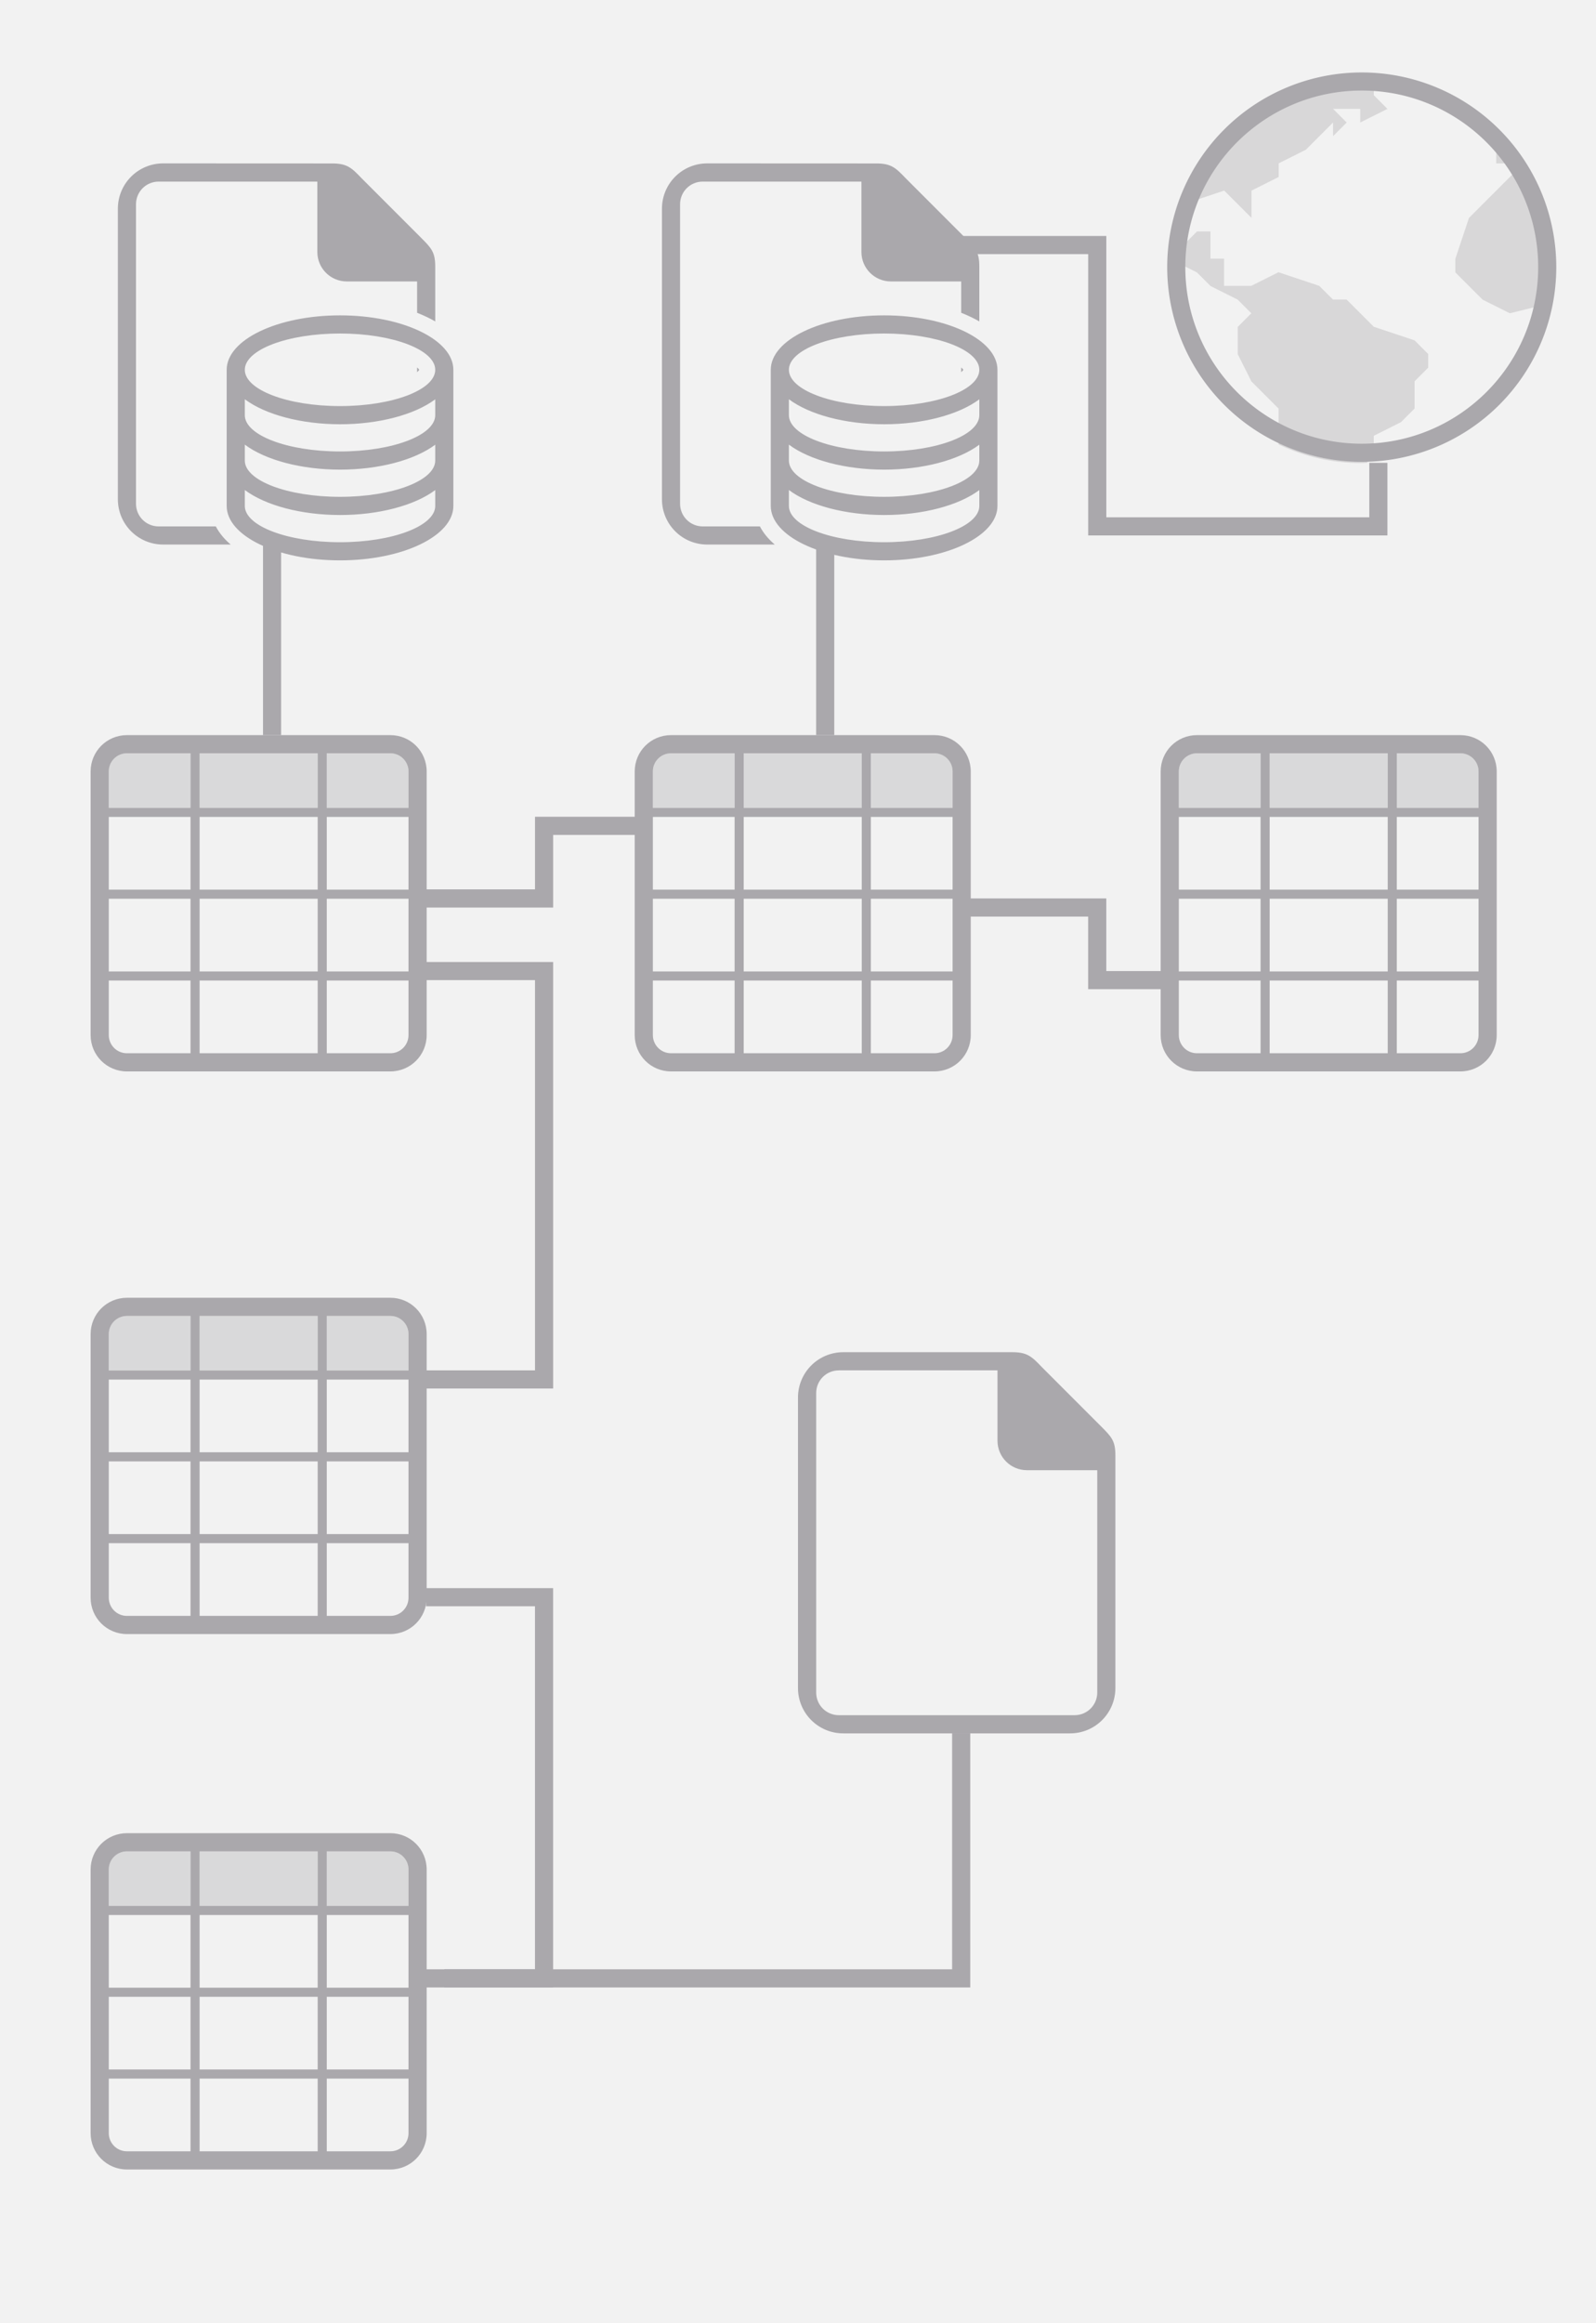 <svg height="256" viewBox="0 0 46.567 67.733" width="176" xmlns="http://www.w3.org/2000/svg"><path d="m0 0h46.567v67.733h-46.567z" fill="#f2f2f2"/><g fill="none" stroke="#aaa8ac" stroke-width=".529"><path d="m18.918 24.077-3.043 0v2.117l-3.439-0"/><path d="m12.435 40.217 3.44-0v-11.906l-3.439-0"/><path d="m40.217 13.494-0 1.852h-8.202l-0-8.202-4.365-0"/></g><g fill="#aaa8ac" stroke-width=".265" transform="matrix(1.5 0 0 1.5 -19.05 0)"><path d="m39.158 1.588a3.704 3.704 0 0 0 -3.455 2.381h.016l.794-.265.265.265.265.265v-.529l.529-.265v-.265l.529-.265.529-.529v.265l.265-.265-.265-.265h.529v.265l.529-.265-.265-.265v-.251a3.704 3.704 0 0 0 -.265-.013zm2.745 1.224-.099.099v.265h.389a3.704 3.704 0 0 0 -.289-.364zm.348.446-.183.183-.529.529-.265.265-.265.794v.265l.265.265.265.265.529.265.738-.182a3.704 3.704 0 0 0 .055-.612 3.704 3.704 0 0 0 -.611-2.035zm-6.268 1.241-.265.265h-.222c-.013.09-.023.18-.03.271v.001l.516.258.265.265.529.265.265.265-.265.265v.529l.265.529.529.529v.696a3.704 3.704 0 0 0 1.587.363c.045-.001.09-.002.135-.005l.13-.26v-.265l.529-.265.265-.265v-.529l.265-.265v-.265l-.265-.265-.794-.265-.265-.265-.265-.265h-.265l-.265-.265-.794-.265-.529.265h-.529v-.529h-.265v-.529z" opacity=".37"/><path d="m150.5 8a21.5 21.5 0 0 0 -21.5 21.5 21.5 21.5 0 0 0 21.5 21.5 21.5 21.5 0 0 0 21.5-21.5 21.5 21.5 0 0 0 -21.5-21.5zm0 2c10.77 0 19.5 8.73 19.5 19.5s-8.73 19.5-19.5 19.5-19.5-8.73-19.5-19.5 8.73-19.5 19.5-19.5z" transform="matrix(.176 0 0 .176 12.7 -0)"/></g><g fill="none" stroke="#aaa8ac" stroke-width=".529"><path d="m7.938 15.743 0 5.689"/><path d="m24.077 15.743-0 5.689"/><path d="m28.31 26.458 3.704 0v2.117l2.249-0"/><path d="m12.964 57.679h2.91l-0-11.113-3.44 0"/><path d="m12.435 57.679 3.439 0 12.171-0.0 0-7.144"/></g><g fill="#aaa8ac"><path d="m20.637 4.763c-.733 0-1.323.59-1.323 1.323v8.467c0 .733.59 1.323 1.323 1.323h1.969c-.182-.155-.332-.332-.434-.529h-1.668c-.366 0-.661-.295-.661-.661v-8.731c0-.366.295-.661.661-.661h4.63v.331 1.72c0 .476.384.86.86.86h1.72.331v.914c.1.039.197.081.29.126.082.039.162.081.239.126v-1.166-.43c0-.43-.113-.543-.43-.86l-1.72-1.72c-.296-.312-.43-.43-.86-.43h-.43zm5.159 4.431c-1.827-0-3.307.711-3.307 1.587v3.969c0 .877 1.481 1.588 3.307 1.587 1.827 0 3.307-.711 3.307-1.587v-3.969c0-.877-1.481-1.587-3.307-1.587zm0 .529c1.534 0 2.778.474 2.778 1.058 0.0.585-1.244 1.058-2.778 1.058s-2.778-.474-2.778-1.058c0-.585 1.244-1.058 2.778-1.058zm2.249.99v.138c0-0.0.001-.001.001-.001.042-.038.057-.059.062-.068-.005-.01-.02-.031-.062-.068-0-0-.001-.001-.001-.001zm-5.027.927c.608.454 1.654.728 2.778.729 1.123-0 2.169-.274 2.778-.727v.462c0 .585-1.244 1.058-2.778 1.058s-2.778-.474-2.778-1.058zm0 1.323c.608.454 1.654.728 2.778.729 1.123-0 2.169-.274 2.778-.727v.462c0 .585-1.244 1.058-2.778 1.058s-2.778-.474-2.778-1.058zm0 1.323c.608.454 1.654.728 2.778.729 1.123-0 2.169-.274 2.778-.727v.462c0.0.585-1.244 1.058-2.778 1.058s-2.778-.474-2.778-1.058z"/><g fill="#aaa8ac"><g transform="matrix(.265 0 0 .265 3.969 21.167)"><path d="m-1.0 1c-2.216 0-4 1.784-4 4l-0 29c0 2.216 1.784 4 4 4l29-0c2.216 0 4-1.784 4-4v-29c0-2.216-1.784-4-4-4zm0 2 7-0v6l-9.0 0v-4c0-1.108.892-2 2-2zm8-0 13.0 0v6l-13-0zm14.0 0 7-0c1.108-0 2 .892 2 2v4l-9 0zm-24 7 9-0v8h-9zm10-0 13.0 0v8h-13zm14.0 0 9-0v8l-9 0zm-24 9h9v8h-9zm10 0h13v8h-13zm14 0 9-0v8l-9 0zm-24 9h9v8l-7 0c-1.108 0-2-.892-2-2zm10 0h13v8l-13-0zm14 0 9-0v6c0 1.108-.892 2-2 2l-7 0z"/><path d="m-1 3c-1.108 0-2 .892-2 2v4l9-0v-6zm8-0v6l13 0v-6zm14 0v6l9-0v-4c0-1.108-.892-2-2-2z" opacity=".35"/></g><g transform="matrix(.265 0 0 .265 19.844 21.167)"><path d="m-1.0 1c-2.216 0-4 1.784-4 4l-0 29c0 2.216 1.784 4 4 4l29-0c2.216 0 4-1.784 4-4v-29c0-2.216-1.784-4-4-4zm0 2 7-0v6l-9.0 0v-4c0-1.108.892-2 2-2zm8-0 13.0 0v6l-13-0zm14.0 0 7-0c1.108-0 2 .892 2 2v4l-9 0zm-24 7 9-0v8h-9zm10-0 13.0 0v8h-13zm14.0 0 9-0v8l-9 0zm-24 9h9v8h-9zm10 0h13v8h-13zm14 0 9-0v8l-9 0zm-24 9h9v8l-7 0c-1.108 0-2-.892-2-2zm10 0h13v8l-13-0zm14 0 9-0v6c0 1.108-.892 2-2 2l-7 0z"/><path d="m-1 3c-1.108 0-2 .892-2 2v4l9-0v-6zm8-0v6l13 0v-6zm14 0v6l9-0v-4c0-1.108-.892-2-2-2z" opacity=".35"/></g><g transform="matrix(.265 0 0 .265 35.19 21.167)"><path d="m-1.0 1c-2.216 0-4 1.784-4 4l-0 29c0 2.216 1.784 4 4 4l29-0c2.216 0 4-1.784 4-4v-29c0-2.216-1.784-4-4-4zm0 2 7-0v6l-9.0 0v-4c0-1.108.892-2 2-2zm8-0 13.0 0v6l-13-0zm14.0 0 7-0c1.108-0 2 .892 2 2v4l-9 0zm-24 7 9-0v8h-9zm10-0 13.0 0v8h-13zm14.0 0 9-0v8l-9 0zm-24 9h9v8h-9zm10 0h13v8h-13zm14 0 9-0v8l-9 0zm-24 9h9v8l-7 0c-1.108 0-2-.892-2-2zm10 0h13v8l-13-0zm14 0 9-0v6c0 1.108-.892 2-2 2l-7 0z"/><path d="m-1 3c-1.108 0-2 .892-2 2v4l9-0v-6zm8-0v6l13 0v-6zm14 0v6l9-0v-4c0-1.108-.892-2-2-2z" opacity=".35"/></g><g transform="matrix(.265 0 0 .265 3.969 37.571)"><path d="m-1.0 1c-2.216 0-4 1.784-4 4l-0 29c0 2.216 1.784 4 4 4l29-0c2.216 0 4-1.784 4-4v-29c0-2.216-1.784-4-4-4zm0 2 7-0v6l-9.0 0v-4c0-1.108.892-2 2-2zm8-0 13.0 0v6l-13-0zm14.0 0 7-0c1.108-0 2 .892 2 2v4l-9 0zm-24 7 9-0v8h-9zm10-0 13.0 0v8h-13zm14.0 0 9-0v8l-9 0zm-24 9h9v8h-9zm10 0h13v8h-13zm14 0 9-0v8l-9 0zm-24 9h9v8l-7 0c-1.108 0-2-.892-2-2zm10 0h13v8l-13-0zm14 0 9-0v6c0 1.108-.892 2-2 2l-7 0z"/><path d="m-1 3c-1.108 0-2 .892-2 2v4l9-0v-6zm8-0v6l13 0v-6zm14 0v6l9-0v-4c0-1.108-.892-2-2-2z" opacity=".35"/></g><g transform="matrix(.265 0 0 .265 3.969 53.181)"><path d="m-1.0 1c-2.216 0-4 1.784-4 4l-0 29c0 2.216 1.784 4 4 4l29-0c2.216 0 4-1.784 4-4v-29c0-2.216-1.784-4-4-4zm0 2 7-0v6l-9.0 0v-4c0-1.108.892-2 2-2zm8-0 13.0 0v6l-13-0zm14.0 0 7-0c1.108-0 2 .892 2 2v4l-9 0zm-24 7 9-0v8h-9zm10-0 13.0 0v8h-13zm14.0 0 9-0v8l-9 0zm-24 9h9v8h-9zm10 0h13v8h-13zm14 0 9-0v8l-9 0zm-24 9h9v8l-7 0c-1.108 0-2-.892-2-2zm10 0h13v8l-13-0zm14 0 9-0v6c0 1.108-.892 2-2 2l-7 0z"/><path d="m-1 3c-1.108 0-2 .892-2 2v4l9-0v-6zm8-0v6l13 0v-6zm14 0v6l9-0v-4c0-1.108-.892-2-2-2z" opacity=".35"/></g><path d="m24.606 39.423c-.733 0-1.323.59-1.323 1.323v8.467c0 .733.59 1.323 1.323 1.323h6.615c.733 0 1.323-.59 1.323-1.323v-6.35-.43c0-.43-.113-.543-.43-.86l-1.72-1.72c-.296-.312-.43-.43-.86-.43h-.43zm-.132.529h4.63v.331 1.72c0 .476.384.86.86.86h1.72.331v6.482c0 .366-.295.661-.661.661h-6.879c-.366 0-.661-.295-.661-.661v-8.731c0-.366.295-.661.661-.661z" stroke-width=".43"/></g><path d="m4.762 4.763c-.733 0-1.323.59-1.323 1.323v8.467c0 .733.59 1.323 1.323 1.323h1.969c-.182-.155-.332-.332-.434-.529h-1.668c-.366 0-.661-.295-.661-.661v-8.731c0-.366.295-.661.661-.661h4.63v.331 1.72c0 .476.384.86.86.86h1.72.331v.914c.1.039.197.081.29.126.082.039.162.081.239.126v-1.166-.43c0-.43-.113-.543-.43-.86l-1.72-1.72c-.296-.312-.43-.43-.86-.43h-.43zm5.159 4.431c-1.827-0-3.307.711-3.307 1.587v3.969c0 .877 1.481 1.588 3.307 1.587 1.827 0 3.307-.711 3.307-1.587v-3.969c0-.877-1.481-1.587-3.307-1.587zm0 .529c1.534 0 2.778.474 2.778 1.058 0.0.585-1.244 1.058-2.778 1.058-1.534 0-2.778-.474-2.778-1.058 0-.585 1.244-1.058 2.778-1.058zm2.249.99v.138c0-0.0.001-.001.001-.001.042-.038.057-.059.062-.068-.005-.01-.02-.031-.062-.068-0-0-.001-.001-.001-.001zm-5.027.927c.608.454 1.654.728 2.778.729 1.123-0 2.169-.274 2.778-.727v.462c0 .585-1.244 1.058-2.778 1.058-1.534 0-2.778-.474-2.778-1.058zm0 1.323c.608.454 1.654.728 2.778.729 1.123-0 2.169-.274 2.778-.727v.462c0 .585-1.244 1.058-2.778 1.058-1.534 0-2.778-.474-2.778-1.058zm0 1.323c.608.454 1.654.728 2.778.729 1.123-0 2.169-.274 2.778-.727v.462c0.0.585-1.244 1.058-2.778 1.058-1.534 0-2.778-.474-2.778-1.058z"/></g></svg>